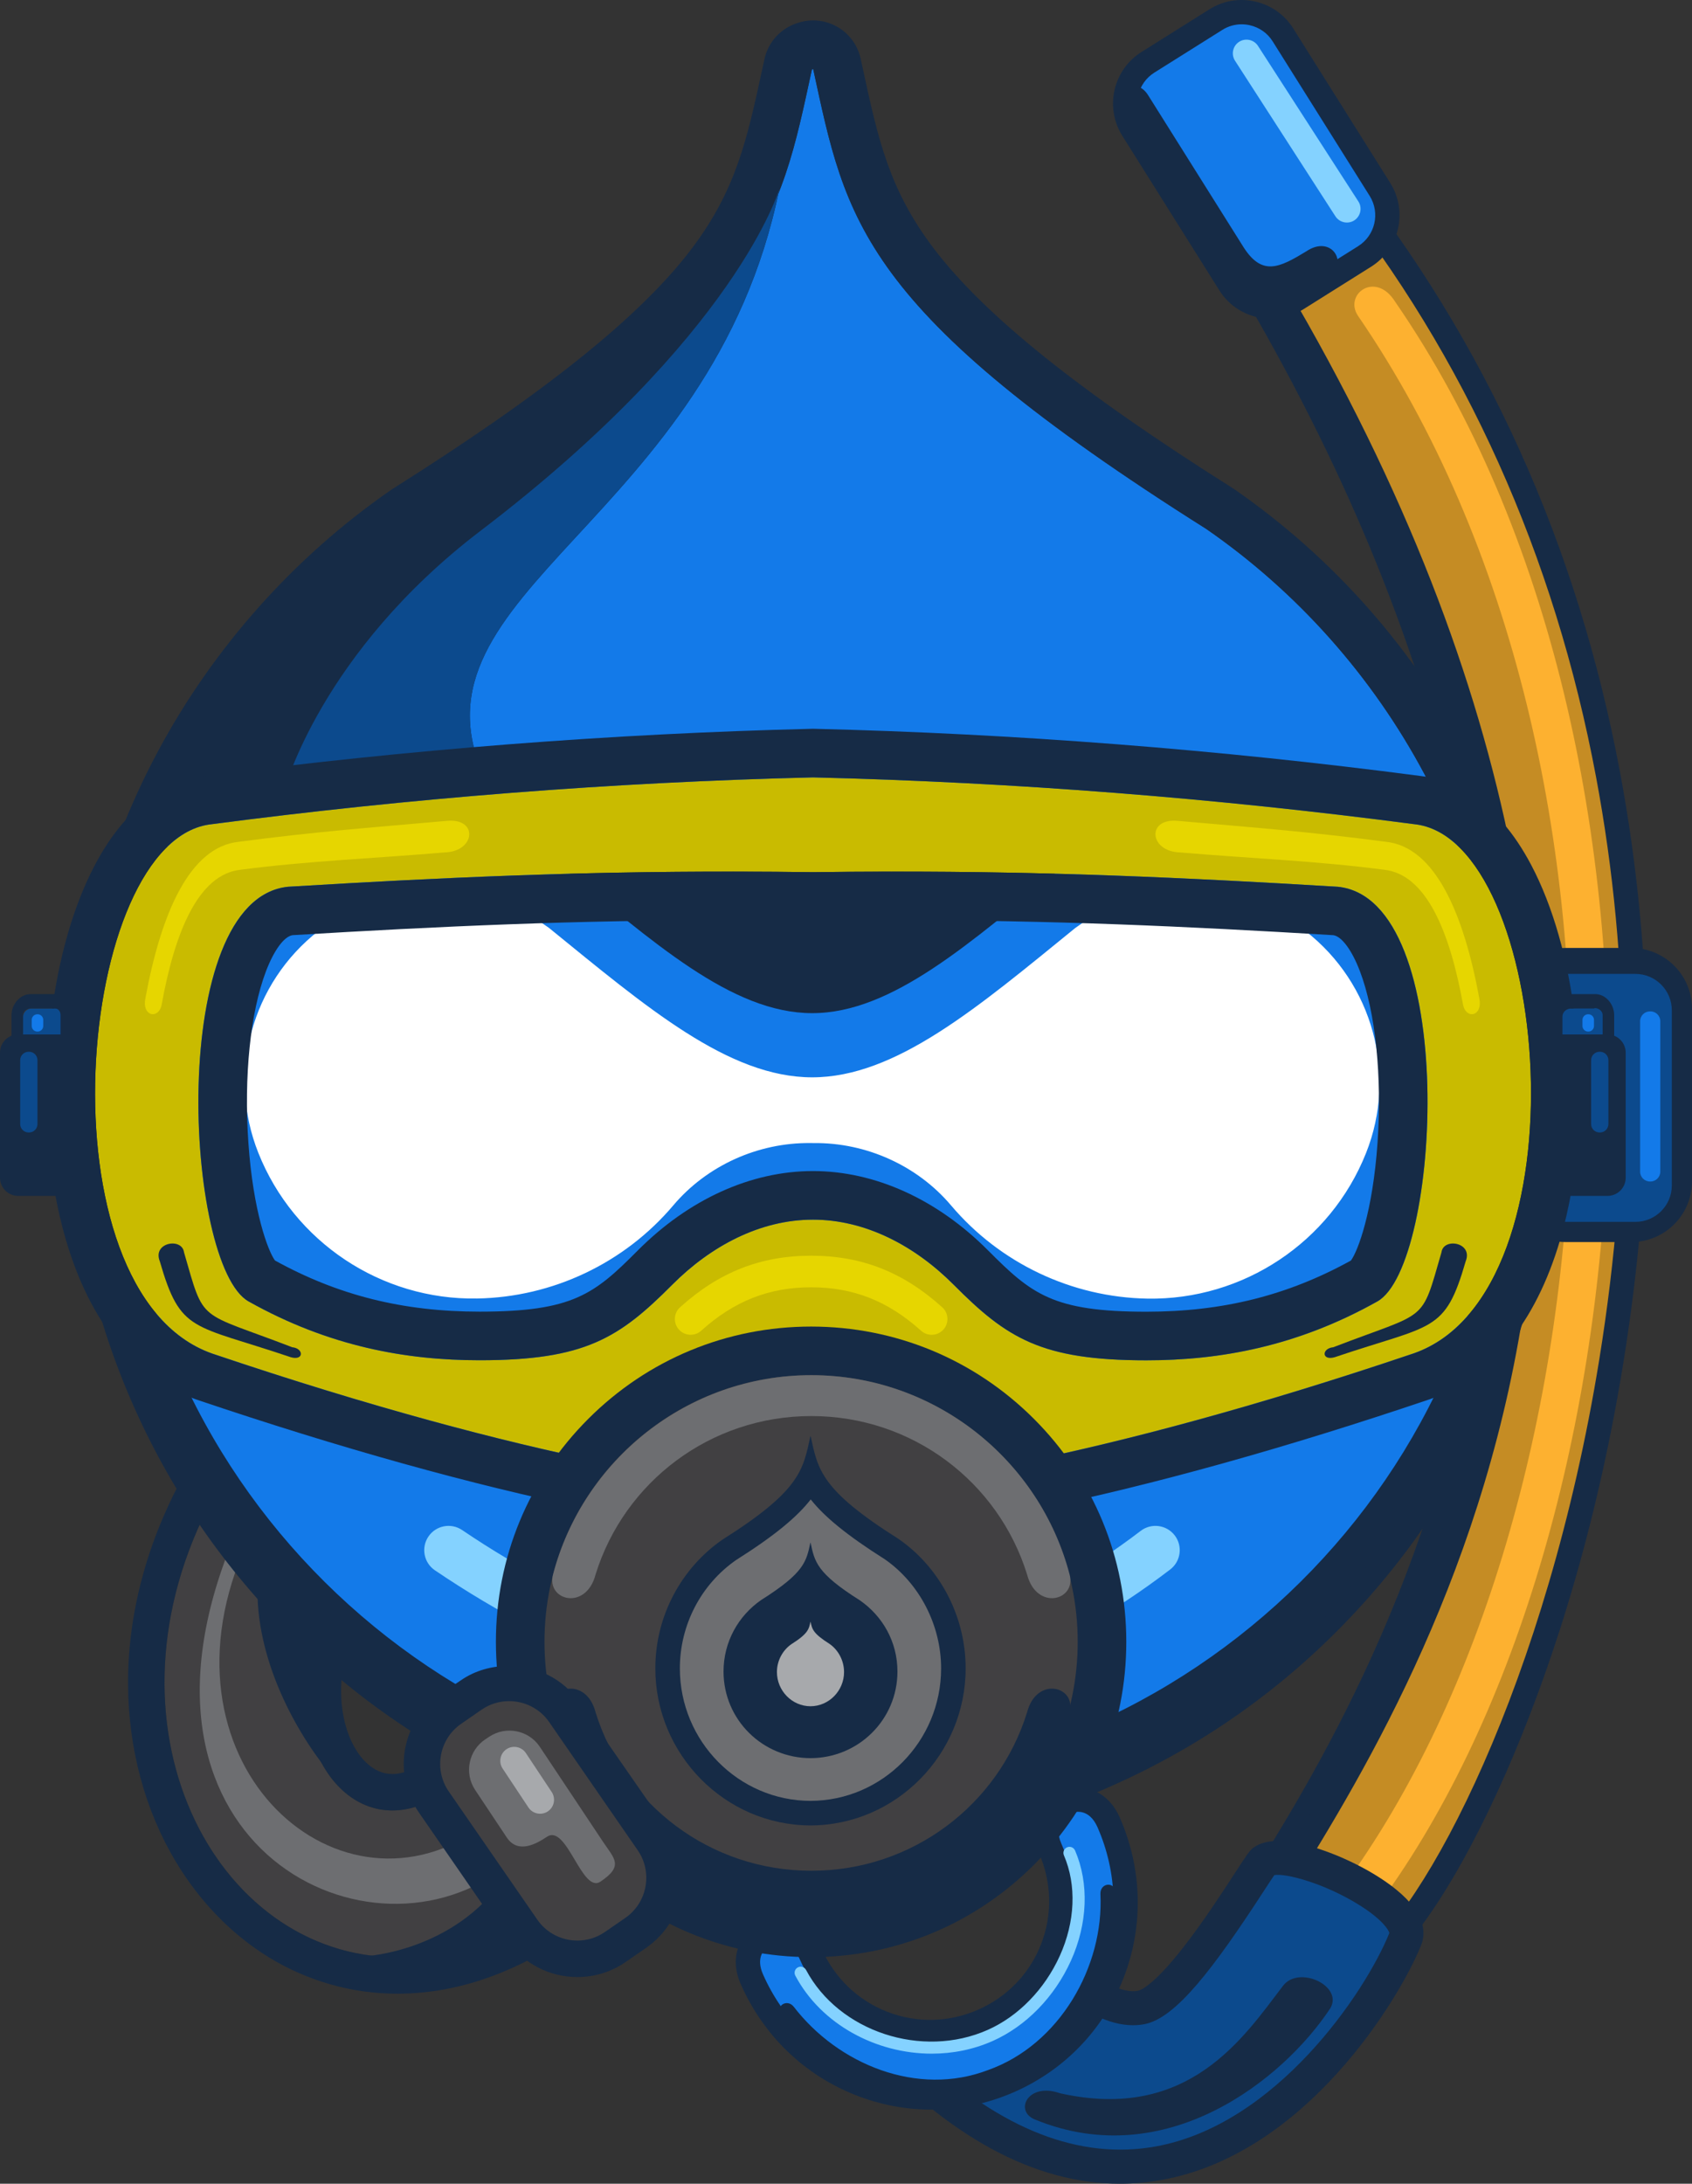 <?xml version="1.0" encoding="utf-8"?>
<!-- Generator: Adobe Illustrator 15.1.0, SVG Export Plug-In . SVG Version: 6.00 Build 0)  -->
<!DOCTYPE svg PUBLIC "-//W3C//DTD SVG 1.1//EN" "http://www.w3.org/Graphics/SVG/1.1/DTD/svg11.dtd">
<svg version="1.1" id="Layer_1" xmlns="http://www.w3.org/2000/svg" xmlns:xlink="http://www.w3.org/1999/xlink" x="0px" y="0px"
	 width="587px" height="757.364px" viewBox="0 0 587 757.364" enable-background="new 0 0 587 757.364" xml:space="preserve">
<rect x="0" y="0" width="587" height="757.364" fill="#333333" stroke="none"/>
<g>
	<path fill="#C58C24" d="M425,83.997c179,289.815,64.359,486.444,10.682,571.944l-3.503,22.932l24.802,12.583l15.412-8.231
		c55.922-36.289,186.312-378.451-8.33-622.451h-21.069L425,75.359V83.997z"/>
	<path fill="#162B46" d="M457.018,695.669c-0.654,0-1.309-0.151-1.908-0.457l-24.765-12.583c-1.626-0.825-2.536-2.604-2.256-4.405
		l3.577-22.933c0.088-0.565,0.29-1.106,0.596-1.591c21.996-35.04,67.77-107.95,81.255-207.679
		c15.518-114.767-15.411-235.826-91.85-359.813c-0.409-0.666-0.667-1.431-0.667-2.212v-8.638c0-1.272,0.615-2.476,1.604-3.276
		l17.719-14.349c0.75-0.607,1.706-0.961,2.671-0.961h21.07c1.28,0,2.492,0.605,3.292,1.605
		c48.027,60.099,79.869,130.516,94.641,209.272c12.24,65.262,12.629,134.301,1.155,205.188
		c-10.398,64.236-27.723,112.365-40.426,141.428c-16.077,36.779-33.579,63.251-48.021,72.622c-0.106,0.069-0.218,0.135-0.331,0.194
		l-15.394,8.104C458.366,695.507,457.692,695.669,457.018,695.669 M436.888,676.5l20.097,10.211l13.288-6.995
		c23.917-15.746,66.502-96.657,84.559-208.22c11.318-69.923,10.942-137.717-1.119-202.018
		c-14.385-76.696-45.226-145.706-91.682-203.706h-17.545L429,77.369v5.435c77,125.338,108.357,247.912,92.613,364.348
		c-13.635,100.842-59.396,174.477-81.881,210.295L436.888,676.5z"/>
	<path fill="#FDB130" d="M476.249,663.223c97.817-129.388,116.867-400.3,7.76-558.58c-6.777-10.849-17.893-2.597-12.885,4.897
		c108.835,158.61,89.96,418.848-7.536,547.981L476.249,663.223z"/>
	<path fill="#162B46" d="M428,84.773h9.515c178.669,290,63.58,486.056,9.903,571.556l-4.104,22.844l-9.06-0.229l3.892-22.967
		c53.678-85.5,168.855-281.864-9.813-571.679"/>
	<path fill="#0C4A8D" d="M585,407.773c0,11.046-8.954,20-20,20h-18c-11.046,0-20-8.954-20-20v-55c0-11.046,8.954-20,20-20h18
		c11.046,0,20,8.954,20,20V407.773z"/>
	<path fill="#162B46" d="M587,409.704c0,11.636-9.433,21.069-21.069,21.069h-22.861c-11.637,0-21.069-9.434-21.069-21.069v-59.861
		c0-11.637,9.433-21.07,21.069-21.07h22.861c11.637,0,21.069,9.433,21.069,21.07V409.704z M580,350.415
		c0-6.982-5.66-12.642-12.642-12.642h-23.717c-6.981,0-12.642,5.66-12.642,12.642v60.717c0,6.981,5.66,12.642,12.642,12.642h23.717
		c6.981,0,12.642-5.66,12.642-12.642V350.415z"/>
	<path fill="#137AE9" d="M576,406.358c0,1.886-1.529,3.415-3.415,3.415h-0.17c-1.886,0-3.415-1.529-3.415-3.415v-52.169
		c0-1.887,1.529-3.416,3.415-3.416h0.17c1.886,0,3.415,1.529,3.415,3.416V406.358z"/>
	<path fill="#137AE9" d="M470.771,90.609l-18.282,11.481c-9.315,5.85-21.723,3.015-27.573-6.3l-30.318-48.276
		c-5.85-9.316-3.015-21.724,6.301-27.574L419.18,8.459c9.315-5.85,21.725-3.015,27.574,6.3l30.317,48.276
		C482.922,72.351,480.086,84.759,470.771,90.609"/>
	<path fill="#162B46" d="M440.935,110.549c-1.582,0-3.177-0.179-4.761-0.541c-5.499-1.256-10.171-4.564-13.154-9.314l-33.663-53.602
		c-6.178-9.839-3.201-22.87,6.639-29.048l23.606-14.826c4.75-2.983,10.395-3.935,15.896-2.677
		c5.499,1.256,10.171,4.564,13.152,9.314l33.663,53.602c6.178,9.839,3.201,22.87-6.638,29.048l-23.607,14.826
		C448.685,109.455,444.85,110.549,440.935,110.549 M430.752,8.431c-2.348,0-4.645,0.654-6.667,1.924l-23.608,14.826
		c-5.903,3.707-7.689,11.526-3.982,17.429l33.662,53.601c1.786,2.844,4.59,4.826,7.895,5.581c3.305,0.756,6.691,0.187,9.534-1.598
		l23.607-14.826l2.241,3.569l-2.241-3.569c5.903-3.707,7.69-11.526,3.983-17.429l-33.663-53.602
		c-1.786-2.843-4.589-4.825-7.894-5.58C432.666,8.538,431.704,8.431,430.752,8.431"/>
	<path fill="#162B46" d="M390.302,36.25l36.132,57.534c5.746,9.15,17.936,11.935,27.085,6.189l8.093-5.082
		c5.929-3.723,0.273-13.657-8.518-7.659c-9.258,5.613-15.157,8.563-21.584-1.353l-33.305-53.031
		C393.986,26.473,387.518,31.819,390.302,36.25"/>
	<path fill="#84D2FF" d="M469.844,76.428L469.844,76.428c-2.192,1.415-5.144,0.779-6.559-1.413l-34.826-53.952
		c-1.415-2.192-0.778-5.143,1.413-6.557c2.192-1.415,5.143-0.779,6.558,1.412l34.826,53.953
		C472.671,72.062,472.035,75.013,469.844,76.428"/>
	<path fill="#0C4A8D" d="M303.609,704.808c99.779,108.778,172.001-2.888,183.841-32.131c5.535-12.326-40.245-33.495-49.079-27.12
		c-2.123,1.532-28.519,47.736-42.293,50.648c-2.233,0.472-12.07,2.03-26.407-12.361
		C349.711,711.123,333.271,709.595,303.609,704.808"/>
	<path fill="#162B46" d="M388.502,757.364c-29.675,0-59.624-16.281-89.239-48.568c-1.699-1.851-2.038-4.573-0.846-6.784
		c1.19-2.214,3.649-3.429,6.133-3.026c28.983,4.675,42.546,5.72,60.36-18.624c1.019-1.393,2.596-2.269,4.314-2.398
		c1.721-0.133,3.41,0.498,4.626,1.719c11.601,11.645,19.015,11.172,21.009,10.753c0.789-0.167,5.266-1.688,15.834-15.259
		c6.738-8.653,13.321-18.774,17.679-25.472c4.421-6.797,5.192-7.953,6.547-8.93c4.642-3.351,12.808-3.006,24.276,1.016
		c9.392,3.294,18.813,8.371,25.201,13.579c10.371,8.453,10.363,15.312,8.486,19.611c-7.426,18.256-39.703,72.015-89.821,81.07
		C398.219,756.927,393.363,757.364,388.502,757.364 M319.993,712.998c27.463,25.628,54.643,36.199,80.971,31.443
		c41.629-7.523,72.56-53.089,81.018-73.978c0.007-0.016,0.013-0.03,0.02-0.047c-0.174-0.885-2.166-4.47-10.103-9.496
		c-12.267-7.77-25.984-11.321-29.804-10.587c-0.836,1.195-2.354,3.53-3.833,5.805c-17.311,26.612-30.202,43.564-40.963,45.84
		c-4.896,1.033-14.467,0.942-26.896-9.453C354.56,711.711,339.841,714.84,319.993,712.998"/>
	<path fill="#162B46" d="M367.676,725.971c44.748,10.102,63.938-19.615,77.39-37.183c5.473-7.35,21.049-0.031,16.452,7.723
		c-16.376,24.853-56.99,57.059-102.162,38.706C351.62,732.445,356.426,722.05,367.676,725.971"/>
	<path fill="#137AE9" d="M281.145,677.466c-6.495-14.79-27.098-6.51-20.32,8.924c15.25,34.724,55.071,50.373,89.342,35.321
		c34.271-15.051,49.691-54.961,34.441-89.685c-6.776-15.432-26.814-5.865-20.319,8.924c10.167,23.15-0.225,49.804-23.272,59.926
		C317.968,711,291.312,700.615,281.145,677.466"/>
	<path fill="#162B46" d="M323.065,731.664c-8.872,0-17.749-1.673-26.25-5.028c-17.877-7.055-32.028-20.745-39.849-38.551
		c-4.381-9.975,0.298-18.255,7.183-21.277c3.7-1.626,7.794-1.743,11.529-0.331c2.867,1.084,6.812,3.575,9.324,9.296
		c4.463,10.161,12.553,17.957,22.78,21.952c10.218,3.99,21.418,3.738,31.539-0.705c10.121-4.444,17.884-12.522,21.858-22.746
		c3.979-10.233,3.712-21.466-0.75-31.627c-2.564-5.84-2.092-11.837,1.299-16.454c3.224-4.389,8.541-6.746,13.863-6.161
		c5.576,0.615,10.27,4.37,12.875,10.302c7.82,17.806,8.325,37.49,1.423,55.428c-6.898,17.932-20.404,32.069-38.029,39.811
		C342.62,729.628,332.846,731.664,323.065,731.664 M270.365,673.919c-0.979,0-1.941,0.215-2.826,0.604
		c-2.832,1.244-5.28,4.653-2.856,10.173c6.92,15.757,19.431,27.868,35.227,34.101c15.765,6.222,33.012,5.888,48.562-0.942
		c15.551-6.83,27.467-19.303,33.554-35.12c6.099-15.85,5.646-33.255-1.274-49.012c-1.401-3.192-3.505-5.03-6.082-5.314
		c-2.315-0.256-4.722,0.834-6.146,2.771c-1.583,2.156-1.716,5.024-0.375,8.077c5.366,12.222,5.683,25.741,0.889,38.07
		c-4.791,12.324-14.142,22.058-26.325,27.409c-12.184,5.35-25.677,5.648-37.994,0.838c-12.322-4.813-22.063-14.193-27.43-26.413
		C275.642,675.415,272.948,673.919,270.365,673.919"/>
	<path fill="#84D2FF" d="M323.258,712.264c-19.255,0-38.329-10.111-47.344-27.066c-0.546-1.028-0.156-2.305,0.871-2.85
		c1.028-0.547,2.303-0.156,2.85,0.871c11.383,21.409,40.256,30.933,63.055,20.789c10.621-4.724,19.723-14.073,24.97-25.647
		c5.36-11.825,5.884-24.543,1.437-34.893c-0.46-1.068,0.034-2.309,1.104-2.768c1.072-0.461,2.308,0.036,2.768,1.104
		c4.915,11.437,4.38,25.395-1.47,38.296c-5.668,12.503-15.543,22.62-27.095,27.759C337.673,710.852,330.452,712.263,323.258,712.264
		"/>
	<path fill="#162B46" d="M342.813,717.937c24.747-8.778,40.219-35.911,38.95-61.055c-0.133-3.853,4.848-4.462,5.24-0.696
		c2.895,29.204-14.318,58.259-42.023,67.629c-27.158,10.855-57.372-2.176-74.003-24.856c-2.147-3.119,2.008-5.972,4.407-2.955
		C290.739,715.954,318.29,727.322,342.813,717.937"/>
	<path fill="#414042" d="M188.463,662.164c-87.216,57.499-167.164-44.607-114.607-142.661l42.139,30.762
		c-27.812,47.195,5.478,99.869,42.982,67.844L188.463,662.164z"/>
	<path fill="#162B46" d="M73.856,519.503l42.139,30.761c-21.879,37.128-5.939,77.651,20.114,77.651
		c7.064,0,14.868-2.977,22.868-9.808l29.486,44.056c-17.508,11.542-34.737,16.656-50.646,16.656
		C74.475,678.82,31.849,597.872,73.856,519.503 M73.856,506.861c-0.937,0-1.879,0.104-2.809,0.316
		c-3.566,0.812-6.605,3.13-8.333,6.353c-12.114,22.602-18.435,47.09-18.282,70.82c0.145,22.263,5.867,43.462,16.549,61.307
		c8.259,13.798,19.397,25.256,32.209,33.138c13.475,8.286,28.906,12.668,44.627,12.668c19.358,0,38.739-6.308,57.604-18.744
		c2.812-1.854,4.768-4.753,5.434-8.055s-0.013-6.732-1.886-9.531l-29.486-44.057c-2.008-2.999-5.202-4.998-8.778-5.49
		c-0.576-0.08-1.154-0.119-1.728-0.119c-2.991,0-5.907,1.062-8.209,3.027c-5.194,4.436-10.263,6.78-14.659,6.78
		c-6.797,0-11.105-5.762-13.067-9.197c-3.303-5.779-4.963-13.4-4.673-21.459c0.338-9.393,3.283-19.053,8.517-27.936
		c3.302-5.603,1.815-12.794-3.437-16.628L81.31,509.292C79.126,507.698,76.512,506.861,73.856,506.861"/>
	<path fill="#6D6E71" d="M87.341,531.66c-37.082,75.07,25.425,135.751,75.991,104.568l8.322,13.816
		c-49.759,33.094-137.127-15.503-87.684-123.168L87.341,531.66z"/>
	<path fill="#162B46" d="M179.928,641.805c-12.496,29.378-43.217,36.428-55.371,36.795c19.178,3.328,39.2-0.13,61.377-14.751
		L179.928,641.805z"/>
	<path fill="#162B46" d="M122.388,548.239c-19.69,24.561-14.147,55.269-8.565,66.07c-12.224-15.146-26.331-41.395-24.322-67.882
		l29.64,1.985L122.388,548.239z"/>
	<path fill="#137AE9" d="M282.11,23.932c11.397,52.324,15.721,83.418,136.384,159.523c62.999,43.57,104.217,116.918,104.217,199.313
		c0,133.346-108.098,242.004-241.443,242.004h1.252c-133.346,0-241.444-108.658-241.444-242.004
		c0-82.395,41.219-155.463,104.217-199.033C265.957,107.631,270.28,76.396,281.677,24.072L282.11,23.932z"/>
	<path fill="#162B46" d="M282.111,23.933c11.396,52.324,15.72,83.418,136.384,159.523
		c62.997,43.569,104.217,116.956,104.217,199.351c0,133.134-107.765,241.698-240.818,242.042
		C148.84,624.504,41.076,515.941,41.076,382.807c0-82.395,41.218-155.482,104.217-199.052
		C265.957,107.65,270.281,76.406,281.677,24.082L282.111,23.933 M281.894,624.849c0.211,0.001,0.414,0.001,0.626,0.001h-1.252
		C281.479,624.85,281.682,624.85,281.894,624.849 M282.11,7.077c-1.854,0-3.714,0.306-5.504,0.924l-0.434,0.15
		c-5.558,1.921-9.713,6.599-10.964,12.344l-0.779,3.587c-5.271,24.322-9.079,41.894-24.627,62.375
		c-17.65,23.25-50.538,49.637-103.501,83.041c-0.201,0.127-0.4,0.259-0.596,0.394c-33.666,23.283-61.679,54.711-81.011,90.885
		c-9.831,18.395-17.411,37.96-22.532,58.152c-5.27,20.78-7.942,42.272-7.942,63.878c0,34.808,6.81,68.615,20.241,100.483
		c12.971,30.778,31.534,58.44,55.176,82.219c23.653,23.791,51.201,42.497,81.876,55.6c31.48,13.444,64.891,19.905,99.324,20.126
		c0.143,0.004,0.287-0.461,0.431-0.461h1.252c0.144,0,0.288,0.465,0.431,0.461c34.433-0.221,67.843-6.914,99.324-20.359
		c30.675-13.102,58.223-31.691,81.876-55.482c23.642-23.778,42.205-51.383,55.176-82.161
		c13.432-31.867,20.241-65.646,20.241-100.453c0-85.229-41.677-164.921-111.484-213.2c-0.196-0.136-0.396-0.259-0.597-0.386
		c-52.994-33.425-85.89-59.795-103.522-82.994c-15.541-20.447-19.347-38.007-24.615-62.312l-0.769-3.541
		c-1.025-4.707-4.016-8.749-8.215-11.109C287.817,7.805,284.971,7.077,282.11,7.077"/>
	<path fill="#162B46" d="M63.101,280.779c13.437-23.9,13.749-57.876,68.064-90.803c116.72-77.448,114.408-81.749,139.208-124.444
		C246.837,181.127,138.75,205.146,167.989,269.397C128.14,271.936,99.454,275.865,63.101,280.779"/>
	<path fill="#0C4A8D" d="M270.373,65.531c-23.536,115.596-131.624,139.615-102.384,203.865c-39.849,2.539-32.918-0.478-69.271,4.436
		c0,0,12.709-47.624,68.019-89.756C255.616,116.374,270.373,65.531,270.373,65.531"/>
	<path fill="#162B46" d="M522.021,379.302c0,132.316-108.734,239.471-240.747,239.471h1.24
		c-132.013,0-240.749-107.155-240.749-239.471c-0.434,5.899-0.689,12.456-0.689,18.492c0,133.346,108.098,241.979,241.444,241.979
		h-1.252c133.346,0,241.444-108.598,241.444-241.943C522.712,391.777,522.457,385.201,522.021,379.302"/>
	<path fill="#84D2FF" d="M281.983,590.015c-42.555,0-86.345-15.128-131.098-45.392c-3.856-2.606-4.868-7.846-2.26-11.702
		c2.607-3.855,7.846-4.869,11.702-2.261c41.187,27.853,82.361,42.178,120.775,42.573c0.54,0.004-0.54,0,0,0
		c38.783,0,77.879-14.219,114.638-42.289c3.7-2.826,8.989-2.116,11.813,1.582c2.825,3.7,2.116,8.989-1.583,11.812
		C366.099,574.787,324.663,590.015,281.983,590.015"/>
	<path fill="#FFFFFF" stroke="#FFFFFF" stroke-miterlimit="10" d="M281.13,395.94c-18.277-0.182-36.129,7.841-47.933,21.796
		c-16.842,19.909-41.608,31.662-67.681,32.119c-33.051,0.58-63.193-19.477-75.424-50.187c-10.846-27.233-2.331-58.514,20.822-76.492
		c23.152-17.978,55.567-18.193,79.265-0.939c33.874,27.544,62.337,51.908,91.588,51.908c29.252,0,57.715-24.364,91.589-51.908
		c23.697-17.254,56.112-16.896,79.266,1.083c23.152,17.978,31.668,49.187,20.821,76.42c-12.23,30.71-42.373,50.731-75.424,50.151
		c-26.073-0.457-50.839-12.229-67.681-32.139c-11.804-13.954-29.676-21.985-47.953-21.804L281.13,395.94z"/>
	<path fill="#162B46" d="M194.173,300.205c32.132,26.181,59.499,51.184,87.594,51.184c27.842,0,54.97-24.601,86.729-50.479
		L194.173,300.205z"/>
	<path fill="#C9BB00" d="M490.61,285.842c-68.752-9.016-138.575-14.538-208.546-16.223c-69.97,1.685-139.793,7.207-208.545,16.223
		c-47.258,4.826-60.47,162.323,0.073,183.603c136.235,46.065,206.514,48.88,208.472,45.444c1.958,3.436,72.238,0.533,208.473-45.532
		C551.079,448.077,537.868,290.668,490.61,285.842 M477.804,451.39c-27.815,15.599-54.589,20.401-80.09,20.401
		c-36.584,0-48.437-7.721-66.839-26.196c-13.43-13.483-30.562-22.59-48.839-22.59c-18.277,0-35.41,9.106-48.839,22.59
		c-18.402,18.476-30.255,26.173-66.838,26.173c-25.501,0-52.275-4.79-80.09-20.389c-22.19-12.354-28.692-139.62,13.715-143.834
		c64.975-3.915,116.305-5.898,182.052-5.055c65.747-0.843,117.077,1.145,182.053,5.06
		C506.494,311.764,499.993,439.037,477.804,451.39"/>
	<path fill="#162B46" d="M282.065,269.619c69.971,1.685,139.793,7.207,208.546,16.223c47.257,4.827,60.469,162.235-0.074,183.515
		c-111.921,37.844-179.328,46.557-200.908,46.557c-4.688,0-7.215-0.412-7.564-1.024c-0.352,0.617-2.902,1.032-7.643,1.032
		c-21.669,0-89.049-8.681-200.83-46.477c-60.542-21.28-47.33-178.776-0.073-183.603
		C142.272,276.826,212.094,271.304,282.065,269.619 M166.359,471.768c36.583,0,48.435-7.697,66.838-26.173
		c13.429-13.483,30.562-22.59,48.839-22.59c18.276,0,35.41,9.106,48.839,22.59c18.403,18.476,30.255,26.195,66.838,26.195
		c25.501,0,52.275-4.802,80.09-20.4c22.19-12.354,28.692-139.626-13.715-143.84c-55.061-3.318-100.32-5.251-152.86-5.251
		c-9.46,0-19.159,0.063-29.191,0.191c-10.048-0.129-19.758-0.191-29.233-0.191c-52.521,0-97.775,1.93-152.82,5.246
		c-42.406,4.214-35.904,131.481-13.715,143.834C114.083,466.978,140.857,471.768,166.359,471.768 M282.065,252.758l-0.406,0.01
		c-69.487,1.674-140.183,7.17-210.127,16.335c-10.877,1.189-26.31,7.557-38.636,30.943c-7.517,14.264-12.796,32.808-15.267,53.628
		c-3.203,26.997-1.308,54.237,5.337,76.703c8.453,28.577,24.026,47.586,45.037,54.971l0.095,0.033l0.095,0.032
		c49.801,16.839,95.629,29.608,136.211,37.954c41.3,8.493,62.724,9.41,70.018,9.41c2.074,0,4.776,0,7.644-0.417
		c2.839,0.409,5.51,0.409,7.563,0.409c7.271,0,28.643-0.919,69.977-9.434c40.604-8.363,86.473-21.152,136.33-38.011l0.097-0.032
		l0.095-0.033c21.008-7.385,36.581-26.385,45.034-54.945c6.646-22.454,8.543-49.681,5.341-76.664
		c-2.47-20.814-7.75-39.352-15.268-53.613c-12.326-23.379-27.761-29.745-38.637-30.934c-69.943-9.165-140.64-14.661-210.126-16.335
		L282.065,252.758z M101.468,324.342c51.771-3.115,97.356-5.188,151.335-5.188c9.406,0,19.169,0.064,29.017,0.19l0.216,0.003
		l0.216-0.003c9.829-0.126,19.578-0.189,28.977-0.19c53.954,0,99.562,2.075,151.375,5.192c2.911,0.467,6.41,5.212,9.182,12.479
		c5.425,14.23,7.712,36.473,6.117,59.501c-1.656,23.916-6.809,37.582-9.229,40.855c-21.921,12.109-44.499,17.755-70.961,17.755
		c-32.45,0-39.85-6.13-54.896-21.236c-17.696-17.767-39.282-27.551-60.781-27.551c-21.5,0-43.086,9.785-60.782,27.551
		c-15.029,15.089-22.422,21.212-54.895,21.212c-26.476,0-49.056-5.642-70.962-17.742c-2.419-3.272-7.571-16.938-9.227-40.852
		c-1.595-23.026,0.692-45.268,6.116-59.497C95.057,329.554,98.556,324.809,101.468,324.342"/>
	<path fill="#E6D600" d="M50.455,346.167c5.364-29.079,15.211-52.459,32.409-54.215c26.511-3.482,43.4-4.725,72.376-7.273
		c10.76-0.873,9.636,10.646-0.898,10.956c-23.707,2.041-47.315,2.924-70.767,6c-14.862,1.518-22.997,21.859-27.544,47.059
		C54.894,353.595,49.135,352.493,50.455,346.167"/>
	<path fill="#E6D600" d="M513.195,346.167c-5.364-29.079-15.212-52.459-32.409-54.215c-26.512-3.482-43.4-4.725-72.376-7.273
		c-10.761-0.873-9.638,10.646,0.897,10.956c23.707,2.041,47.315,2.924,70.768,6c14.861,1.518,22.997,21.859,27.544,47.059
		C508.756,353.595,514.515,352.493,513.195,346.167"/>
	<path fill="#E6D600" d="M323.215,462.945c-1.309,0-2.62-0.467-3.668-1.411c-11.392-10.28-23.51-15.068-38.137-15.068
		c-14.634,0-26.752,4.785-38.138,15.058c-2.246,2.026-5.71,1.85-7.736-0.396c-2.028-2.246-1.849-5.71,0.397-7.737
		c13.519-12.198,27.969-17.88,45.477-17.88c17.501,0,31.952,5.686,45.477,17.89c2.246,2.027,2.424,5.491,0.396,7.737
		C326.202,462.334,324.711,462.945,323.215,462.945"/>
	<path fill="#162B46" d="M462.562,467.253c33.131-12.772,30.277-7.863,37.521-32.914c0.682-5.234,11.019-3.456,8.415,3.071
		c-7.243,25.052-11.224,21.729-45.464,33.311C458.459,472.031,458.456,467.648,462.562,467.253"/>
	<path fill="#162B46" d="M101.363,467.253c-33.131-12.772-30.277-7.863-37.521-32.914c-0.682-5.234-11.019-3.456-8.416,3.071
		c7.244,25.052,11.224,21.729,45.464,33.311C105.467,472.031,105.469,467.648,101.363,467.253"/>
	<path fill="#0C4A8D" d="M22,365.773c0,1.657-1.343,3-3,3h-8c-1.657,0-3-1.343-3-3v-13c0-1.657,1.343-3,3-3h8c1.657,0,3,1.343,3,3
		V365.773z"/>
	<path fill="#162B46" d="M18.728,349.635c1.39,0,2.272,1.041,2.272,2.431v13.766c0,1.39-0.533,2.941-1.924,2.941h-8.428
		c-1.39,0-2.648-1.551-2.648-2.941v-13.766c0-1.39,1.258-2.293,2.648-2.293H19 M19.076,344.773h-8.428
		c-3.717,0-6.648,3.575-6.648,7.293v13.766c0,3.717,2.931,6.941,6.648,6.941h8.428c3.718,0,6.924-3.224,6.924-6.941v-13.766
		C26,348.348,22.793,344.773,19.076,344.773"/>
	<path fill="#162B46" d="M28,408.773c0,2.761-2.239,5-5,5H7c-2.761,0-5-2.239-5-5v-42c0-2.761,2.239-5,5-5h16c2.761,0,5,2.239,5,5
		V408.773z"/>
	<path fill="#162B46" d="M30,408.452c0,3.491-2.83,6.321-6.321,6.321H6.321c-3.491,0-6.321-2.83-6.321-6.321v-43.358
		c0-3.491,2.83-6.321,6.321-6.321h17.358c3.491,0,6.321,2.83,6.321,6.321V408.452z M25,364.88c0-1.164-0.943-2.107-2.107-2.107
		H6.107c-1.164,0-2.107,0.943-2.107,2.107v42.786c0,1.164,0.943,2.107,2.107,2.107h16.786c1.164,0,2.107-0.943,2.107-2.107V364.88z"
		/>
	<path fill="#137AE9" d="M15,355.821c0,1.078-0.874,1.952-1.952,1.952h-0.096c-1.078,0-1.952-0.874-1.952-1.952v-2.097
		c0-1.078,0.874-1.951,1.952-1.951h0.096c1.078,0,1.952,0.873,1.952,1.951V355.821z"/>
	<path fill="#0C4A8D" d="M13,389.846c0,1.617-1.311,2.927-2.927,2.927H9.927c-1.616,0-2.927-1.31-2.927-2.927v-22.145
		c0-1.617,1.311-2.928,2.927-2.928h0.146c1.616,0,2.927,1.311,2.927,2.928V389.846z"/>
	<path fill="#0C4A8D" d="M556,352.773c0-1.657-1.343-3-3-3h-8c-1.657,0-3,1.343-3,3v13c0,1.657,1.343,3,3,3h8c1.657,0,3-1.343,3-3
		V352.773z"/>
	<path fill="#162B46" d="M553.289,349.635c1.392,0,2.711,1.041,2.711,2.431v13.766c0,1.39-1.212,2.941-2.603,2.941h-8.428
		c-1.391,0-2.97-1.551-2.97-2.941v-13.766c0-1.39,1.579-2.293,2.97-2.293H553 M553.397,344.773h-8.428
		c-3.718,0-5.97,3.575-5.97,7.293v13.766c0,3.717,2.252,6.941,5.97,6.941h8.428c3.718,0,6.603-3.224,6.603-6.941v-13.766
		C560,348.348,557.115,344.773,553.397,344.773"/>
	<path fill="#162B46" d="M562,366.773c0-2.761-2.239-5-5-5h-16c-2.761,0-5,2.239-5,5v42c0,2.761,2.239,5,5,5h16c2.761,0,5-2.239,5-5
		V366.773z"/>
	<path fill="#162B46" d="M564,408.452c0,3.491-2.83,6.321-6.321,6.321h-17.357c-3.491,0-6.321-2.83-6.321-6.321v-43.358
		c0-3.491,2.83-6.321,6.321-6.321h17.357c3.491,0,6.321,2.83,6.321,6.321V408.452z M560,364.88c0-1.164-0.943-2.107-2.107-2.107
		h-16.785c-1.164,0-2.107,0.943-2.107,2.107v42.786c0,1.164,0.943,2.107,2.107,2.107h16.785c1.164,0,2.107-0.943,2.107-2.107V364.88
		z"/>
	<path fill="#137AE9" d="M553,353.725c0-1.078-0.874-1.952-1.952-1.952h-0.096c-1.078,0-1.952,0.874-1.952,1.952v2.097
		c0,1.078,0.874,1.951,1.952,1.951h0.096c1.078,0,1.952-0.873,1.952-1.951V353.725z"/>
	<path fill="#0C4A8D" d="M558,367.7c0-1.617-1.311-2.927-2.927-2.927h-0.146c-1.616,0-2.927,1.31-2.927,2.927v22.145
		c0,1.617,1.311,2.928,2.927,2.928h0.146c1.616,0,2.927-1.311,2.927-2.928V367.7z"/>
	<path fill="#414042" d="M376.949,569.437c0,52.776-42.783,95.56-95.559,95.56c-52.775,0-95.558-42.783-95.558-95.56
		c0-52.775,42.783-95.559,95.558-95.559C334.166,473.878,376.949,516.662,376.949,569.437"/>
	<path fill="#162B46" d="M281.391,476.943c51.084,0,92.495,41.411,92.495,92.495c0,51.083-41.411,92.495-92.495,92.495
		s-92.495-41.412-92.495-92.495C188.896,518.354,230.307,476.943,281.391,476.943 M281.391,460.086
		c-29.209,0-56.669,11.374-77.322,32.028c-20.654,20.654-32.029,48.114-32.029,77.323c0,29.208,11.375,56.669,32.029,77.321
		c20.653,20.654,48.113,32.028,77.322,32.028s56.669-11.374,77.322-32.028c20.653-20.652,32.028-48.113,32.028-77.321
		c0-29.209-11.375-56.669-32.028-77.323S310.6,460.086,281.391,460.086"/>
	<path fill="#6D6E71" d="M281.228,498.739c2.522,11.58,3.479,18.461,30.183,35.304c13.941,9.643,23.063,26.406,23.063,44.642
		c0,29.51-23.923,54.089-53.434,54.089h0.278c-29.511,0-53.434-24.579-53.434-54.089c0-18.235,9.122-34.671,23.064-44.313
		c26.704-16.843,27.661-23.888,30.183-35.468L281.228,498.739z"/>
	<path fill="#162B46" d="M281.263,520.037c4.68,5.914,12.344,12.321,25.749,20.789c12.022,8.387,19.484,22.86,19.484,37.818
		c0,25.263-20.327,45.869-45.316,45.947c-24.989-0.078-45.316-20.685-45.316-45.947c0-15.031,7.281-29.063,19.484-37.572
		C268.918,532.5,276.601,526.031,281.263,520.037 M281.228,498.071l-0.096,0.122c-2.548,11.695-3.514,18.77-30.485,35.78
		c-14.082,9.738-23.295,26.254-23.295,44.671c0,29.759,24.088,54.381,53.828,54.459c29.74-0.078,53.828-24.7,53.828-54.459
		c0-18.417-9.213-35.179-23.295-44.917C284.742,516.716,283.775,509.765,281.228,498.071 M281.18,633.103c-0.047,0-0.093,0-0.14,0
		h0.28C281.273,633.103,281.227,633.103,281.18,633.103"/>
	<path fill="#162B46" d="M281.207,535.039c1.428,6.556,1.969,10.45,17.085,19.983c7.892,5.458,13.055,14.38,13.055,24.702
		c0,16.704-13.541,30.049-30.246,30.049h0.157c-16.704,0-30.245-13.345-30.245-30.049c0-10.322,5.163-19.342,13.055-24.8
		c15.115-9.533,15.657-13.379,17.085-19.935L281.207,535.039z"/>
	<path fill="#A7A9AC" d="M281.19,562.426c0.551,2.53,0.76,4.033,6.593,7.712c3.046,2.106,5.039,5.802,5.039,9.785
		c0,6.447-5.226,11.85-11.673,11.85h0.061c-6.447,0-11.673-5.402-11.673-11.85c0-3.983,1.993-7.59,5.039-9.697
		c5.833-3.679,6.042-5.226,6.593-7.756L281.19,562.426z"/>
	<path fill="#6D6E71" d="M281.472,491.122c35.107,0,64.9,22.903,74.842,54.929c3.301,12.746,17.207,9.063,14.756,0.004
		c-10.354-39.611-46.589-69.112-89.598-69.112c-43.009,0-79.243,29.501-89.598,69.112c-2.451,9.06,11.455,12.744,14.756-0.002
		C216.57,514.027,246.363,491.122,281.472,491.122"/>
	<path fill="#162B46" d="M281.472,648.827c-35.108,0-64.901-22.902-74.842-54.928c-3.301-12.747-17.207-9.063-14.756-0.004
		c10.355,39.611,46.589,69.112,89.598,69.112c43.009,0,79.243-29.501,89.598-69.112c2.451-9.06-11.455-12.745-14.756,0.002
		C346.372,625.922,316.579,648.827,281.472,648.827"/>
	<path fill="#414042" d="M216.488,668.152l-3.67,2.536c-9.049,6.253-21.57,3.965-27.823-5.085l-29.642-42.897
		c-6.253-9.049-3.965-21.57,5.084-27.823l3.67-2.536c9.05-6.253,21.57-3.965,27.824,5.085l29.641,42.897
		C227.826,649.378,225.538,661.899,216.488,668.152"/>
	<path fill="#162B46" d="M176.613,589.994c5.362-0.001,10.645,2.537,13.906,7.258l30.723,44.462
		c5.27,7.626,3.342,18.179-4.285,23.448l-7.102,4.907c-2.907,2.009-6.24,2.972-9.542,2.972c-5.362,0-10.645-2.536-13.907-7.257
		l-30.722-44.462c-5.27-7.627-3.342-18.179,4.285-23.449l7.101-4.906C169.977,590.957,173.311,589.994,176.613,589.994
		 M176.614,577.773h-0.002c-6.008,0-11.793,1.593-16.728,5.003l-7.102,4.802c-13.381,9.246-16.745,27.603-7.499,40.983
		l30.723,44.436c5.5,7.959,14.587,12.699,24.307,12.699c6.008,0,11.793-1.81,16.729-5.22l7.102-4.911
		c13.381-9.246,16.745-27.656,7.498-41.037l-30.722-44.253C195.42,582.316,186.333,577.773,176.614,577.773"/>
	<path fill="#6D6E71" d="M208.285,652.608c8.244-5.487,4.798-8.002,0.945-13.79l-21.947-32.975
		c-3.853-5.788-11.741-7.371-17.529-3.52l-1.403,0.935c-5.788,3.853-7.371,11.739-3.519,17.527l10.974,16.488
		c3.911,5.875,10.324,2.183,13.959-0.237C196.645,632.458,201.882,656.869,208.285,652.608"/>
	<path fill="#A7A9AC" d="M190.048,628.243L190.048,628.243c-2.221,1.474-5.244,0.862-6.717-1.358l-8.961-13.51
		c-1.474-2.222-0.862-5.244,1.359-6.718c2.221-1.473,5.244-0.86,6.717,1.36l8.961,13.509
		C192.881,623.748,192.269,626.77,190.048,628.243"/>
</g>
</svg>
